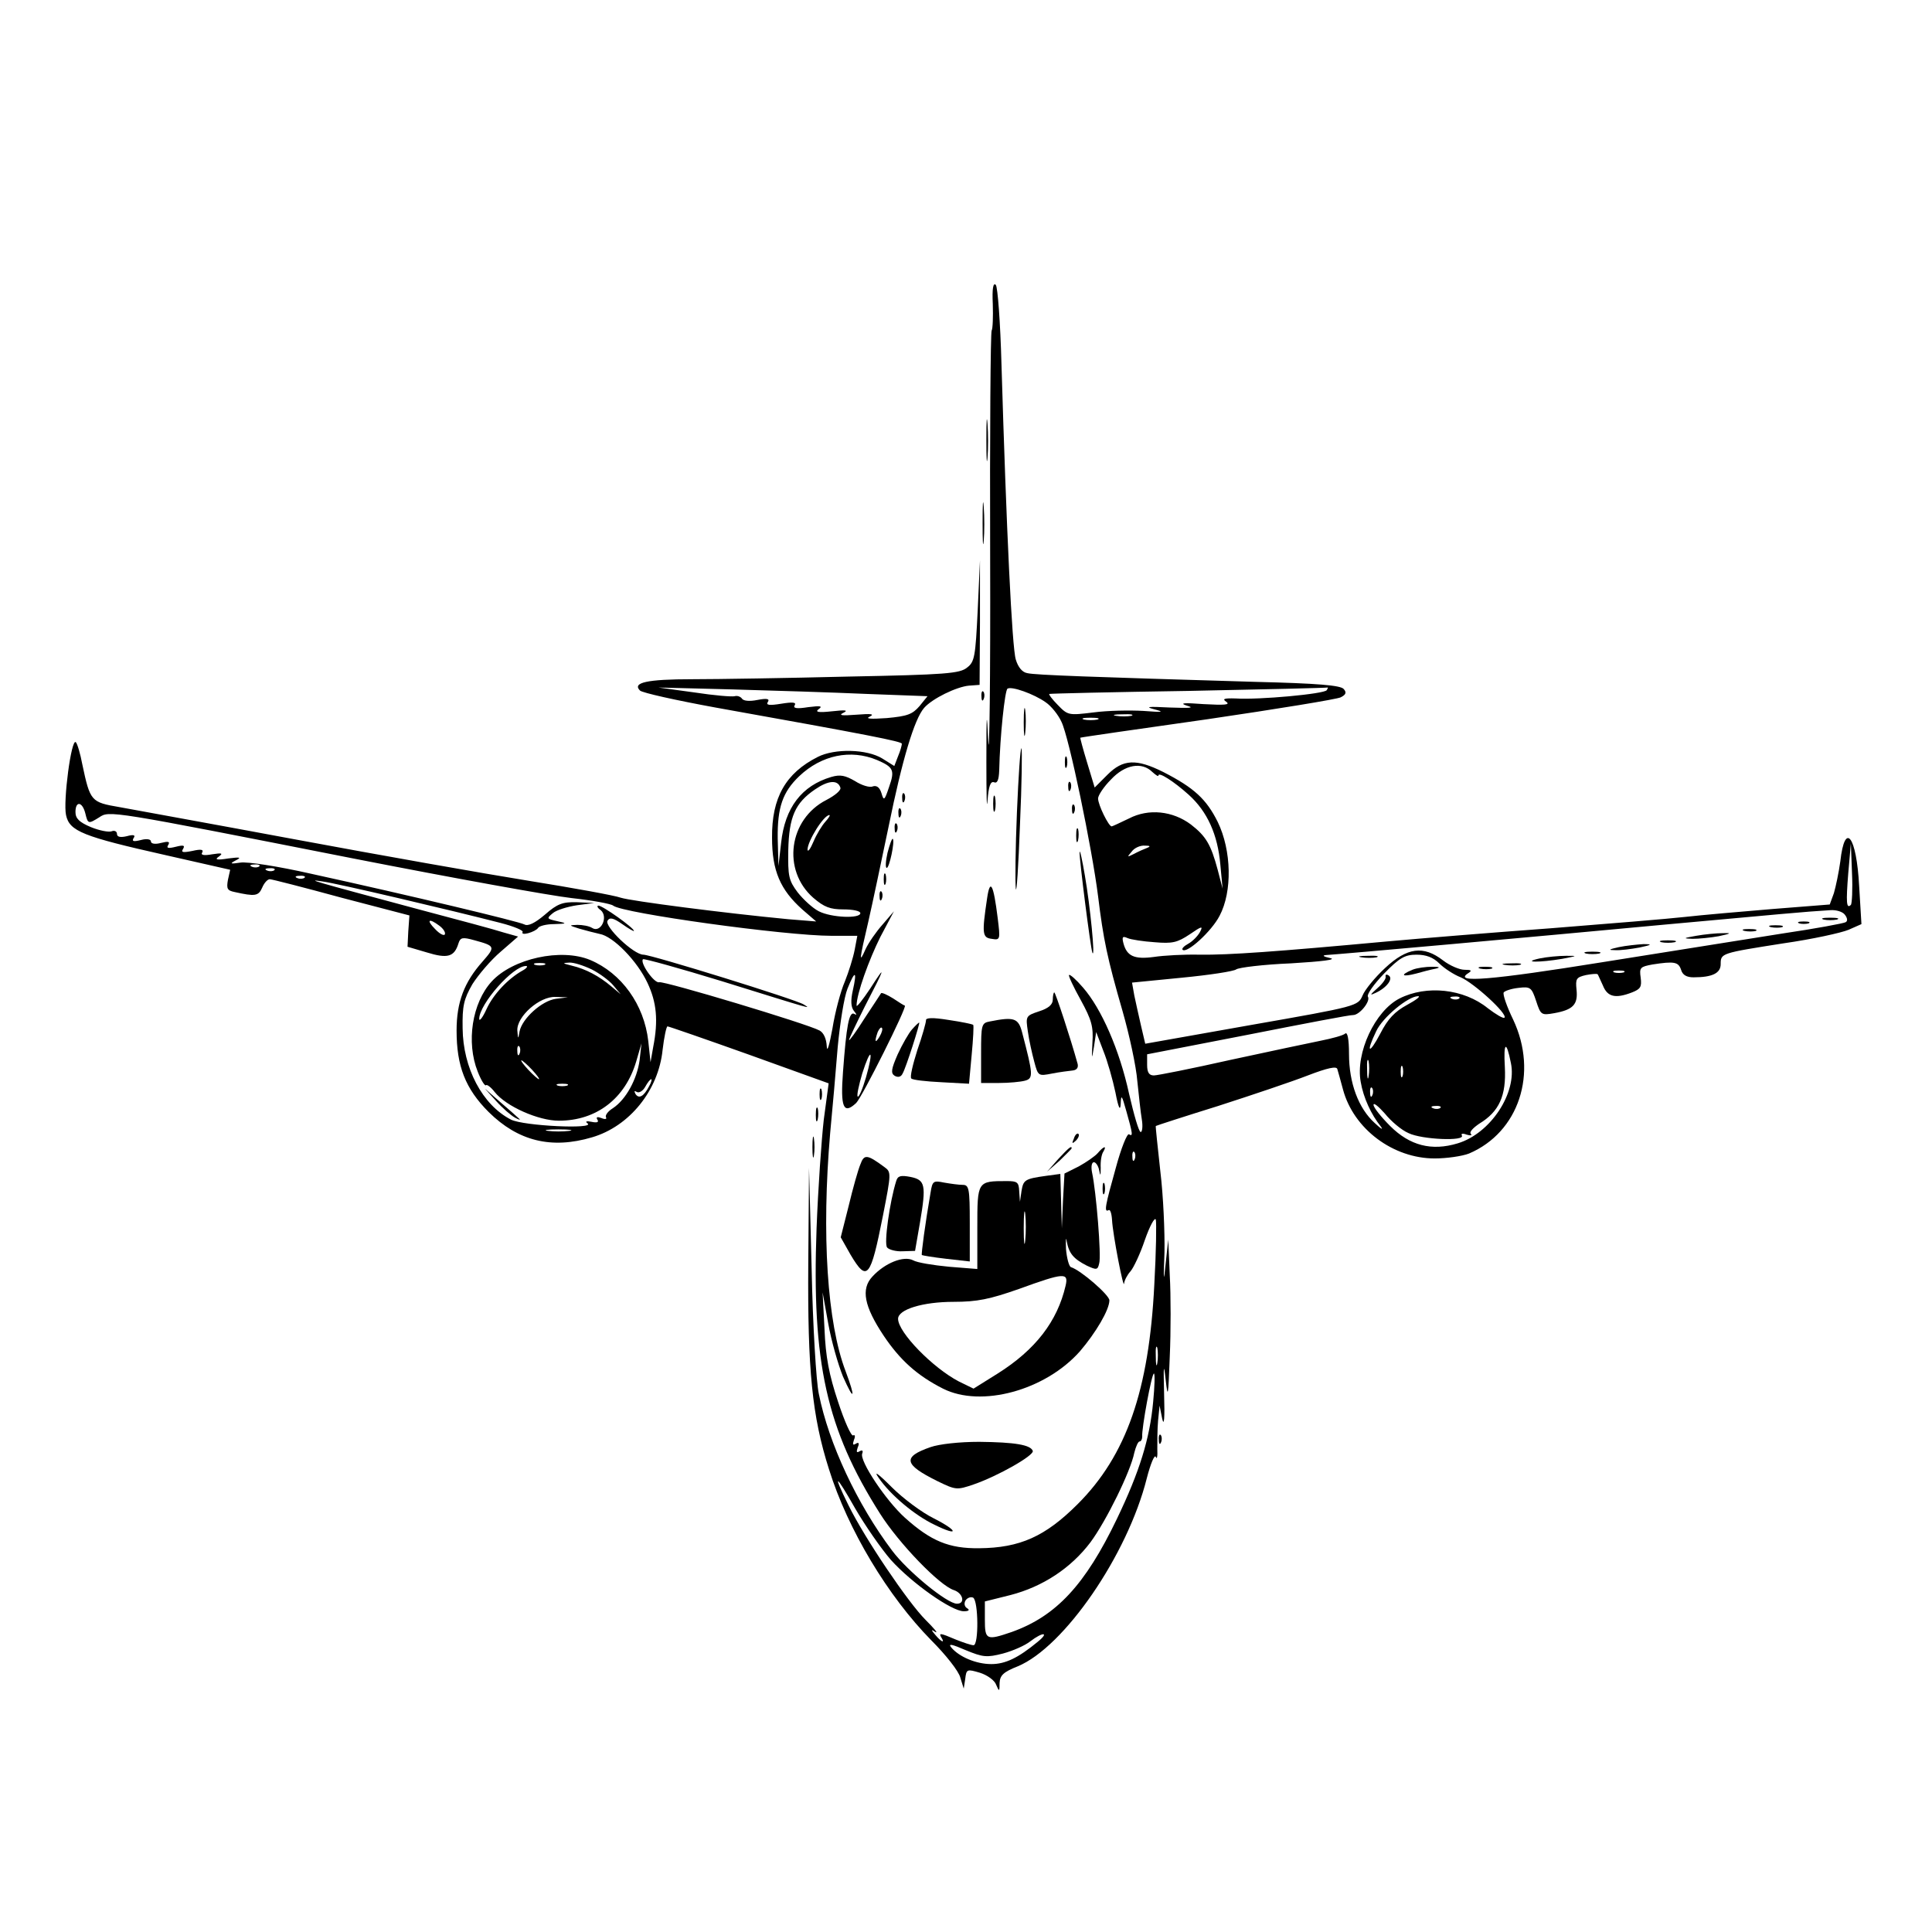 <?xml version="1.0" standalone="no"?>
<!DOCTYPE svg PUBLIC "-//W3C//DTD SVG 20010904//EN"
 "http://www.w3.org/TR/2001/REC-SVG-20010904/DTD/svg10.dtd">
<svg version="1.0" xmlns="http://www.w3.org/2000/svg"
 width="512pt" height="512pt" viewBox="0 0 512 512"
 preserveAspectRatio="xMidYMid meet">
<g transform="translate(0,512) scale(0.1,-0.1)"
fill="#000000" stroke="none">
<path d="M2631 4314 c1 -33 0 -65 -3 -70 -3 -5 -5 -274 -4 -599 1 -324 -2
-545 -5 -490 -4 87 -5 80 -5 -55 0 -85 1 -131 3 -102 3 39 8 52 17 49 9 -4 13
6 14 31 2 91 15 213 22 217 11 7 70 -14 101 -36 15 -10 34 -34 42 -52 20 -40
81 -335 97 -462 14 -114 24 -163 65 -305 18 -63 36 -146 39 -185 4 -38 9 -85
12 -102 3 -18 1 -33 -3 -33 -5 0 -18 46 -31 102 -25 115 -73 225 -122 281 -18
21 -35 36 -37 33 -2 -2 12 -32 31 -66 29 -53 34 -71 31 -114 -2 -44 -2 -46 4
-11 l6 40 19 -50 c11 -27 25 -77 32 -110 8 -42 13 -51 14 -30 1 26 3 23 15
-20 17 -60 18 -68 7 -61 -5 3 -21 -37 -35 -89 -28 -100 -32 -119 -19 -112 4 3
8 -9 9 -26 2 -39 31 -188 32 -168 1 8 8 22 17 32 8 9 26 47 38 83 13 37 26 61
29 54 2 -8 1 -85 -4 -173 -14 -280 -74 -452 -203 -581 -86 -86 -153 -116 -261
-117 -80 -1 -128 19 -197 81 -50 45 -121 151 -113 170 3 8 0 10 -7 6 -8 -5 -9
-2 -5 10 5 11 3 15 -5 10 -8 -5 -9 -2 -5 10 4 9 3 15 -2 12 -5 -3 -23 37 -40
89 -24 72 -33 119 -36 193 l-5 97 15 -83 c8 -45 26 -108 39 -140 30 -68 34
-58 7 14 -49 128 -64 363 -41 631 6 62 15 165 20 228 6 63 17 133 26 155 20
50 26 48 14 -5 -6 -27 -5 -44 3 -54 8 -10 8 -12 1 -8 -14 8 -21 -32 -30 -154
-7 -93 1 -114 35 -82 16 16 135 254 129 258 -2 0 -16 9 -31 19 -16 10 -30 16
-32 14 -1 -2 -21 -32 -44 -67 -22 -35 -41 -61 -41 -57 0 3 19 43 42 89 55 106
57 114 14 47 -20 -30 -36 -50 -36 -45 0 31 33 122 63 182 l36 68 -30 -35 c-17
-19 -37 -48 -45 -65 -18 -41 -17 -30 7 72 11 48 35 162 54 253 36 177 68 284
94 314 22 25 86 56 119 59 l28 2 1 165 0 165 -6 -133 c-6 -121 -8 -136 -28
-151 -19 -16 -57 -19 -315 -24 -161 -4 -347 -7 -413 -7 -121 0 -160 -9 -139
-30 6 -6 96 -26 200 -45 408 -73 494 -90 494 -96 0 -4 -4 -19 -10 -33 l-10
-26 -32 20 c-41 25 -126 27 -171 4 -85 -43 -122 -108 -121 -214 0 -88 22 -138
80 -190 l37 -32 -74 6 c-168 16 -416 48 -444 57 -16 6 -127 26 -245 45 -118
19 -395 68 -615 109 -220 41 -431 79 -468 86 -76 13 -78 15 -99 114 -5 27 -13
54 -17 58 -12 12 -34 -157 -26 -193 9 -43 45 -57 263 -106 l172 -39 -6 -27
c-4 -23 -2 -28 18 -32 54 -12 63 -11 73 12 5 12 14 22 20 22 5 0 91 -22 190
-49 l180 -47 -3 -42 -2 -41 51 -15 c55 -17 73 -12 84 24 5 16 11 17 43 8 55
-15 55 -17 21 -56 -49 -55 -69 -108 -69 -183 0 -94 23 -154 85 -216 78 -77
166 -99 274 -67 99 29 176 124 187 232 4 34 10 62 13 62 3 0 101 -34 216 -75
l211 -76 -13 -97 c-6 -53 -15 -182 -19 -287 -13 -356 26 -532 168 -756 50 -79
158 -191 196 -203 24 -8 31 -36 8 -36 -26 0 -131 86 -172 141 -92 122 -168
284 -194 415 -7 32 -16 181 -19 329 l-7 270 -2 -254 c-2 -281 10 -404 55 -545
50 -160 156 -336 271 -453 38 -38 73 -82 77 -99 l9 -29 4 26 c3 26 5 26 39 16
19 -6 39 -20 43 -32 8 -19 9 -18 9 5 1 20 10 29 48 44 123 51 291 295 342 498
10 39 21 65 24 57 3 -8 5 2 4 21 0 19 0 53 2 75 l4 40 7 -35 c5 -22 7 3 5 65
-2 76 -1 85 4 40 6 -54 7 -47 11 60 3 66 3 163 0 215 l-4 95 -7 -65 c-5 -52
-6 -45 -3 31 1 53 -3 149 -11 215 -7 65 -13 119 -12 120 1 1 75 25 165 53 90
29 197 65 238 81 52 20 76 25 78 17 2 -7 9 -31 15 -54 28 -105 133 -183 243
-183 32 0 73 6 91 13 132 56 184 213 117 355 -17 35 -28 67 -25 72 3 4 20 10
39 12 32 4 35 1 47 -35 12 -37 14 -38 48 -32 50 9 63 23 59 62 -3 29 -1 33 25
39 16 3 29 4 31 2 1 -1 7 -15 14 -30 12 -30 33 -35 77 -18 23 9 26 15 23 39
-4 27 -1 29 31 35 58 9 69 7 76 -14 4 -14 15 -20 33 -20 50 0 72 11 72 35 0
29 1 29 166 55 77 11 154 28 173 36 l34 15 -6 100 c-7 134 -38 174 -50 66 -4
-29 -12 -67 -17 -84 l-11 -30 -152 -12 c-84 -7 -188 -16 -232 -21 -44 -5 -204
-18 -355 -30 -151 -11 -347 -27 -435 -35 -293 -27 -419 -36 -495 -35 -41 1
-96 -2 -122 -6 -52 -7 -72 2 -81 37 -4 16 -2 19 11 13 9 -4 42 -9 72 -11 47
-4 60 -1 93 21 32 22 36 23 27 6 -6 -11 -20 -25 -31 -31 -11 -6 -18 -13 -15
-16 11 -11 77 49 98 90 34 64 32 173 -5 249 -30 60 -62 90 -144 132 -72 36
-107 34 -148 -7 l-34 -34 -20 66 c-11 36 -19 66 -18 66 1 1 153 23 337 49 184
27 343 53 353 58 14 7 16 13 8 22 -8 10 -71 15 -234 19 -440 13 -582 18 -604
23 -14 2 -25 16 -31 36 -10 31 -25 346 -38 783 -3 111 -10 204 -15 210 -7 7
-10 -10 -8 -51z m-334 -1033 l161 -6 -21 -26 c-19 -22 -32 -27 -87 -32 -43 -3
-58 -2 -45 4 14 7 3 8 -35 5 -39 -3 -49 -2 -35 5 14 7 6 8 -30 4 -37 -4 -46
-2 -35 6 11 8 4 9 -28 5 -31 -5 -41 -3 -36 5 5 8 -5 9 -36 4 -31 -5 -41 -4
-35 5 5 8 -2 10 -28 5 -20 -4 -37 -3 -41 4 -4 5 -12 8 -19 6 -7 -2 -55 2 -107
10 l-95 13 195 -5 c107 -3 268 -8 357 -12z m1219 10 c-6 -10 -180 -26 -241
-22 -31 1 -37 -1 -25 -9 11 -8 -5 -9 -60 -6 -52 4 -66 3 -45 -4 22 -6 10 -7
-45 -5 -58 3 -67 2 -40 -5 27 -7 21 -8 -30 -4 -36 2 -95 1 -132 -4 -66 -8 -68
-8 -95 20 -15 15 -25 29 -22 29 2 1 168 5 369 8 201 4 366 8 368 9 2 1 1 -2
-2 -7z m-518 -68 c-10 -2 -28 -2 -40 0 -13 2 -5 4 17 4 22 1 32 -1 23 -4z
m-90 -10 c-10 -2 -26 -2 -35 0 -10 3 -2 5 17 5 19 0 27 -2 18 -5z m-584 -107
c44 -19 48 -27 32 -72 -12 -36 -14 -37 -20 -16 -5 16 -13 21 -23 18 -8 -4 -30
3 -47 14 -26 15 -39 18 -63 11 -78 -23 -123 -81 -133 -175 l-7 -61 -2 73 c-1
82 13 123 57 165 59 56 136 72 206 43z m730 -32 c9 -8 16 -13 16 -9 0 10 40
-15 80 -51 50 -45 77 -106 84 -185 l6 -64 -13 50 c-18 67 -31 89 -71 120 -48
36 -112 43 -164 16 -23 -11 -44 -21 -46 -21 -8 0 -36 57 -36 74 0 8 15 31 34
50 37 40 82 48 110 20z m-827 -41 c3 -7 -14 -21 -37 -33 -100 -51 -118 -186
-35 -259 29 -25 45 -31 80 -31 25 0 45 -4 45 -10 0 -15 -77 -12 -110 5 -16 8
-41 31 -56 50 -24 32 -26 43 -25 112 2 88 18 125 71 161 35 24 60 26 67 5z
m-2001 -68 c7 -29 8 -29 37 -11 27 18 24 19 673 -109 265 -52 525 -99 579
-105 54 -6 104 -15 110 -20 24 -20 456 -80 579 -80 l68 0 -7 -37 c-4 -21 -16
-59 -26 -84 -11 -25 -26 -81 -33 -125 -8 -43 -14 -65 -15 -47 -1 20 -8 36 -19
42 -33 18 -413 132 -425 128 -13 -4 -52 52 -43 61 3 2 97 -24 208 -58 251 -78
237 -74 218 -62 -20 13 -404 132 -425 132 -26 0 -104 75 -95 90 6 10 16 7 39
-9 17 -12 31 -20 31 -18 0 8 -83 67 -94 67 -5 0 -3 -6 6 -12 21 -18 0 -62 -23
-47 -8 5 -25 8 -39 8 -23 -1 -23 -1 5 -10 17 -5 41 -11 54 -14 36 -6 100 -72
127 -130 24 -51 29 -99 15 -170 l-7 -40 -6 56 c-11 97 -71 180 -154 215 -77
32 -205 4 -261 -57 -52 -57 -68 -161 -37 -239 9 -23 19 -39 22 -36 2 3 13 -5
23 -18 30 -38 116 -76 170 -76 100 0 176 59 205 157 l14 48 -5 -45 c-7 -50
-36 -104 -71 -127 -13 -8 -21 -19 -18 -24 3 -5 -3 -6 -12 -2 -11 4 -15 3 -11
-4 5 -7 -1 -9 -15 -6 -14 3 -18 1 -11 -4 22 -16 -170 -7 -203 10 -76 39 -127
137 -128 242 -1 59 3 77 26 117 16 25 49 64 75 86 l46 40 -39 11 c-21 7 -122
34 -224 61 -287 77 -301 81 -255 74 38 -5 340 -76 472 -110 35 -9 61 -20 58
-24 -3 -5 4 -6 15 -3 11 3 23 9 26 14 3 5 22 10 42 10 35 1 36 2 8 8 -27 6
-28 7 -11 21 9 8 38 17 64 21 l46 6 -46 2 c-38 1 -52 -4 -85 -33 -27 -23 -45
-31 -54 -26 -15 8 -299 76 -568 135 -84 19 -167 32 -185 29 -27 -4 -29 -3 -12
6 16 8 11 9 -20 5 -31 -5 -37 -3 -25 5 12 9 8 10 -18 6 -22 -4 -31 -2 -26 5 4
8 -4 9 -26 4 -25 -5 -31 -4 -25 5 6 10 1 11 -19 6 -20 -5 -26 -4 -20 5 5 9 0
10 -20 5 -15 -4 -26 -2 -26 4 0 6 -11 8 -26 4 -20 -5 -25 -4 -20 5 6 8 0 10
-18 5 -17 -4 -26 -2 -26 6 0 7 -7 10 -14 7 -8 -3 -33 2 -55 11 -31 13 -41 23
-41 40 0 30 18 28 26 -3z m1961 -23 c-9 -10 -23 -33 -31 -52 -8 -19 -15 -29
-16 -22 0 23 43 92 58 92 3 0 -2 -8 -11 -18z m853 -69 c-8 -3 -24 -10 -35 -16
-18 -9 -19 -9 -6 6 7 10 23 17 35 16 14 0 16 -2 6 -6z m1865 -151 c-12 -12
-13 7 -7 83 l7 80 3 -79 c2 -43 0 -81 -3 -84z m-4218 102 c-3 -3 -12 -4 -19
-1 -8 3 -5 6 6 6 11 1 17 -2 13 -5z m40 -10 c-3 -3 -12 -4 -19 -1 -8 3 -5 6 6
6 11 1 17 -2 13 -5z m80 -20 c-3 -3 -12 -4 -19 -1 -8 3 -5 6 6 6 11 1 17 -2
13 -5z m4082 -98 c7 -9 8 -17 2 -20 -5 -3 -80 -17 -168 -30 -87 -14 -302 -48
-477 -76 -292 -47 -397 -56 -355 -29 11 7 8 9 -10 9 -13 0 -39 11 -57 25 -52
40 -95 34 -153 -20 -27 -25 -54 -58 -60 -73 -12 -28 -14 -29 -294 -78 l-282
-50 -11 47 c-6 26 -14 62 -18 81 l-6 34 132 13 c73 7 138 17 144 22 7 5 72 13
145 16 84 5 123 10 104 14 -18 4 -22 7 -11 8 47 3 527 46 901 81 297 27 368
34 436 38 15 1 32 -4 38 -12z m-3725 -29 c11 -8 17 -18 15 -23 -2 -5 -14 1
-26 14 -24 24 -17 30 11 9z m2650 -100 c13 -13 39 -30 57 -37 35 -15 125 -97
116 -107 -3 -3 -23 9 -44 25 -64 52 -163 62 -234 26 -65 -33 -117 -144 -103
-221 7 -42 28 -87 53 -118 8 -11 1 -7 -16 9 -43 39 -68 106 -68 183 0 39 -4
59 -10 54 -5 -5 -35 -13 -65 -19 -30 -6 -138 -29 -240 -51 -102 -23 -193 -41
-202 -41 -13 0 -18 8 -18 28 l0 28 268 52 c147 29 272 53 278 52 17 0 47 37
39 49 -3 6 16 33 43 61 41 42 55 50 86 50 25 0 44 -7 60 -23z m-2371 -4 c-7
-2 -19 -2 -25 0 -7 3 -2 5 12 5 14 0 19 -2 13 -5z m125 -12 c20 -10 46 -29 57
-42 l20 -24 -25 21 c-32 27 -67 46 -105 55 -24 6 -26 7 -7 8 12 1 39 -8 60
-18z m-183 -3 c-38 -21 -78 -63 -96 -103 -10 -22 -19 -33 -19 -25 0 39 90 141
124 140 6 0 2 -6 -9 -12z m2918 -5 c-7 -2 -19 -2 -25 0 -7 3 -2 5 12 5 14 0
19 -2 13 -5z m-2830 -70 c-37 -5 -89 -52 -96 -86 -4 -22 -4 -22 -6 2 -2 37 59
91 101 89 l33 -1 -32 -4z m2256 -16 c-33 -18 -51 -37 -71 -76 -30 -57 -39 -52
-11 6 17 37 85 93 111 93 8 0 -5 -10 -29 -23z m138 17 c-3 -3 -12 -4 -19 -1
-8 3 -5 6 6 6 11 1 17 -2 13 -5z m-1536 -101 c-12 -20 -14 -14 -5 12 4 9 9 14
11 11 3 -2 0 -13 -6 -23z m1673 -70 c17 -79 -54 -187 -141 -213 -69 -21 -127
-6 -179 46 -24 24 -44 49 -44 56 0 7 13 -4 30 -23 16 -20 44 -44 63 -52 35
-17 151 -22 141 -6 -3 5 3 6 13 2 10 -3 15 -2 11 2 -5 5 6 16 22 27 53 32 72
74 68 150 -4 67 4 72 16 11z m-2627 25 c-3 -8 -6 -5 -6 6 -1 11 2 17 5 13 3
-3 4 -12 1 -19z m918 -63 c-9 -31 -19 -54 -22 -51 -3 3 3 30 12 61 23 72 31
64 10 -10z m1332 3 c-2 -13 -4 -5 -4 17 -1 22 1 32 4 23 2 -10 2 -28 0 -40z
m-2217 17 c13 -14 21 -25 18 -25 -2 0 -15 11 -28 25 -13 14 -21 25 -18 25 2 0
15 -11 28 -25z m2307 -17 c-3 -7 -5 -2 -5 12 0 14 2 19 5 13 2 -7 2 -19 0 -25z
m-1997 -27 c-14 -27 -27 -34 -36 -20 -4 8 -3 9 4 5 6 -3 16 3 22 14 6 11 13
20 16 20 2 0 0 -9 -6 -19z m-217 2 c-7 -2 -19 -2 -25 0 -7 3 -2 5 12 5 14 0
19 -2 13 -5z m2134 -25 c-3 -8 -6 -5 -6 6 -1 11 2 17 5 13 3 -3 4 -12 1 -19z
m180 -34 c-3 -3 -12 -4 -19 -1 -8 3 -5 6 6 6 11 1 17 -2 13 -5z m-2309 -61
c-16 -2 -40 -2 -55 0 -16 2 -3 4 27 4 30 0 43 -2 28 -4z m1499 -75 c-3 -8 -6
-5 -6 6 -1 11 2 17 5 13 3 -3 4 -12 1 -19z m60 -540 c-2 -13 -4 -5 -4 17 -1
22 1 32 4 23 2 -10 2 -28 0 -40z m-11 -103 c-9 -98 -36 -185 -96 -310 -84
-175 -161 -258 -279 -300 -67 -23 -71 -21 -71 33 l0 48 68 17 c85 22 160 71
212 140 42 57 106 187 116 237 4 16 10 30 14 30 4 0 7 6 7 13 -2 20 25 167 31
167 3 0 2 -34 -2 -75z m-695 -419 c56 -62 161 -136 193 -136 13 0 17 3 9 8 -7
4 -9 13 -4 21 5 7 14 10 20 7 14 -9 15 -126 1 -126 -6 0 -27 7 -47 15 -42 18
-46 18 -38 5 10 -16 -1 -11 -16 7 -12 14 -12 16 0 8 8 -4 -4 10 -26 32 -47 47
-161 216 -204 303 -44 89 -35 85 17 -7 26 -45 69 -107 95 -137z m389 -217
c-52 -43 -86 -59 -123 -59 -40 0 -85 19 -106 44 -9 11 1 9 38 -7 46 -19 56
-20 99 -9 26 7 58 21 72 32 34 26 52 25 20 -1z"/>
<path d="M1315 2202 c17 -19 39 -38 50 -44 11 -6 16 -7 10 -2 -5 5 -28 25 -50
44 l-40 35 30 -33z"/>
<path d="M4833 2683 c9 -2 25 -2 35 0 9 3 1 5 -18 5 -19 0 -27 -2 -17 -5z"/>
<path d="M4768 2673 c6 -2 18 -2 25 0 6 3 1 5 -13 5 -14 0 -19 -2 -12 -5z"/>
<path d="M4693 2663 c9 -2 23 -2 30 0 6 3 -1 5 -18 5 -16 0 -22 -2 -12 -5z"/>
<path d="M4623 2653 c9 -2 23 -2 30 0 6 3 -1 5 -18 5 -16 0 -22 -2 -12 -5z"/>
<path d="M4495 2640 c-34 -6 -36 -7 -10 -8 17 0 48 3 70 7 33 7 35 9 10 8 -16
0 -48 -3 -70 -7z"/>
<path d="M4403 2623 c9 -2 25 -2 35 0 9 3 1 5 -18 5 -19 0 -27 -2 -17 -5z"/>
<path d="M4290 2610 c-27 -6 -29 -8 -10 -8 14 -1 43 3 65 7 33 7 35 9 10 9
-16 -1 -46 -4 -65 -8z"/>
<path d="M4203 2593 c9 -2 25 -2 35 0 9 3 1 5 -18 5 -19 0 -27 -2 -17 -5z"/>
<path d="M3608 2583 c12 -2 30 -2 40 0 9 3 -1 5 -23 4 -22 0 -30 -2 -17 -4z"/>
<path d="M4080 2580 c-50 -11 1 -11 60 -1 41 8 42 8 10 8 -19 0 -51 -3 -70 -7z"/>
<path d="M3988 2563 c12 -2 30 -2 40 0 9 3 -1 5 -23 4 -22 0 -30 -2 -17 -4z"/>
<path d="M3923 2553 c9 -2 23 -2 30 0 6 3 -1 5 -18 5 -16 0 -22 -2 -12 -5z"/>
<path d="M3743 2550 c-34 -14 -28 -20 10 -10 17 5 41 11 52 13 13 3 10 5 -10
5 -16 0 -40 -3 -52 -8z"/>
<path d="M3672 2532 c2 -5 -8 -19 -22 -31 -20 -18 -21 -20 -4 -12 30 14 47 38
34 46 -6 4 -9 2 -8 -3z"/>
<path d="M2614 3955 c0 -49 1 -71 3 -48 2 23 2 64 0 90 -2 26 -3 8 -3 -42z"/>
<path d="M2604 3735 c0 -49 1 -71 3 -48 2 23 2 64 0 90 -2 26 -3 8 -3 -42z"/>
<path d="M2601 3274 c0 -11 3 -14 6 -6 3 7 2 16 -1 19 -3 4 -6 -2 -5 -13z"/>
<path d="M2713 3205 c0 -33 2 -45 4 -27 2 18 2 45 0 60 -2 15 -4 0 -4 -33z"/>
<path d="M2695 2968 c-4 -95 -5 -186 -3 -203 2 -16 7 59 11 169 5 109 6 200 4
203 -3 2 -8 -74 -12 -169z"/>
<path d="M2822 3100 c0 -14 2 -19 5 -12 2 6 2 18 0 25 -3 6 -5 1 -5 -13z"/>
<path d="M2831 3034 c0 -11 3 -14 6 -6 3 7 2 16 -1 19 -3 4 -6 -2 -5 -13z"/>
<path d="M2391 3004 c0 -11 3 -14 6 -6 3 7 2 16 -1 19 -3 4 -6 -2 -5 -13z"/>
<path d="M2632 2990 c0 -19 2 -27 5 -17 2 9 2 25 0 35 -3 9 -5 1 -5 -18z"/>
<path d="M2841 2974 c0 -11 3 -14 6 -6 3 7 2 16 -1 19 -3 4 -6 -2 -5 -13z"/>
<path d="M2381 2964 c0 -11 3 -14 6 -6 3 7 2 16 -1 19 -3 4 -6 -2 -5 -13z"/>
<path d="M2371 2924 c0 -11 3 -14 6 -6 3 7 2 16 -1 19 -3 4 -6 -2 -5 -13z"/>
<path d="M2852 2905 c0 -16 2 -22 5 -12 2 9 2 23 0 30 -3 6 -5 -1 -5 -18z"/>
<path d="M2352 2860 c-5 -22 -6 -40 -2 -40 7 0 22 71 16 77 -2 2 -8 -14 -14
-37z"/>
<path d="M2861 2862 c-1 -18 29 -254 34 -267 8 -17 -6 125 -20 205 -7 41 -13
69 -14 62z"/>
<path d="M2342 2790 c0 -14 2 -19 5 -12 2 6 2 18 0 25 -3 6 -5 1 -5 -13z"/>
<path d="M2616 2740 c-14 -94 -13 -105 12 -108 23 -4 23 -2 16 55 -11 89 -20
107 -28 53z"/>
<path d="M2331 2744 c0 -11 3 -14 6 -6 3 7 2 16 -1 19 -3 4 -6 -2 -5 -13z"/>
<path d="M2790 2471 c0 -13 -11 -23 -36 -31 -36 -12 -36 -13 -30 -54 3 -22 11
-58 17 -80 10 -38 11 -38 47 -31 20 4 45 7 54 8 11 1 16 7 14 17 -19 69 -59
190 -62 190 -2 0 -4 -9 -4 -19z"/>
<path d="M2454 2416 c0 -6 -10 -42 -23 -79 -12 -38 -20 -71 -16 -75 3 -4 39
-8 80 -10 l73 -4 7 76 c4 42 6 79 4 80 -2 2 -31 8 -65 13 -43 7 -61 6 -60 -1z"/>
<path d="M2623 2413 c-22 -4 -23 -9 -23 -84 l0 -79 48 0 c26 0 57 3 68 6 23 6
22 16 -7 127 -10 39 -21 43 -86 30z"/>
<path d="M2417 2392 c-9 -10 -26 -40 -38 -66 -17 -39 -19 -50 -8 -57 9 -5 17
-3 21 6 9 15 47 135 44 135 -2 0 -10 -8 -19 -18z"/>
<path d="M2172 2220 c0 -14 2 -19 5 -12 2 6 2 18 0 25 -3 6 -5 1 -5 -13z"/>
<path d="M2162 2165 c0 -16 2 -22 5 -12 2 9 2 23 0 30 -3 6 -5 -1 -5 -18z"/>
<path d="M2153 2080 c0 -25 2 -35 4 -22 2 12 2 32 0 45 -2 12 -4 2 -4 -23z"/>
<path d="M2846 2103 c-6 -14 -5 -15 5 -6 7 7 10 15 7 18 -3 3 -9 -2 -12 -12z"/>
<path d="M2804 2048 l-29 -33 33 29 c17 17 32 31 32 33 0 8 -8 1 -36 -29z"/>
<path d="M2909 2064 c-7 -8 -30 -24 -50 -35 l-38 -19 -4 -72 -3 -73 -2 72 -2
72 -37 -5 c-58 -8 -61 -11 -66 -41 l-4 -28 -2 28 c-1 24 -5 27 -33 27 -78 0
-78 0 -78 -123 l0 -110 -75 6 c-42 4 -85 11 -95 17 -25 13 -75 -7 -108 -43
-31 -33 -22 -79 30 -157 43 -64 88 -105 157 -140 101 -51 271 -5 363 99 42 49
78 110 78 135 0 14 -76 80 -102 88 -5 2 -11 24 -13 48 -1 25 0 34 2 20 6 -32
18 -46 53 -64 26 -12 29 -12 33 6 6 19 -8 191 -19 241 -3 15 -1 27 5 27 5 0
12 -10 14 -22 3 -16 4 -14 4 7 -1 17 2 36 7 43 10 17 1 15 -15 -4z m-192 -231
c-2 -21 -4 -6 -4 32 0 39 2 55 4 38 2 -18 2 -50 0 -70z m107 -120 c-22 -95
-80 -170 -180 -233 l-64 -40 -39 19 c-69 36 -161 130 -161 166 0 25 66 45 147
45 63 0 96 7 173 34 121 44 132 44 124 9z"/>
<path d="M2280 2034 c-6 -14 -20 -64 -31 -110 l-21 -83 26 -46 c44 -74 53 -63
86 104 22 112 22 115 4 128 -46 34 -54 35 -64 7z"/>
<path d="M2375 1990 c-17 -54 -33 -166 -24 -176 5 -6 24 -11 41 -10 l33 1 13
75 c17 100 14 113 -25 121 -26 5 -34 3 -38 -11z"/>
<path d="M2466 1959 c-14 -81 -25 -163 -23 -165 1 -1 30 -6 65 -10 l62 -7 0
102 c0 92 -2 101 -19 101 -10 0 -32 3 -49 6 -29 6 -31 4 -36 -27z"/>
<path d="M2922 1970 c0 -14 2 -19 5 -12 2 6 2 18 0 25 -3 6 -5 1 -5 -13z"/>
<path d="M3071 1304 c0 -11 3 -14 6 -6 3 7 2 16 -1 19 -3 4 -6 -2 -5 -13z"/>
<path d="M2466 1285 c-75 -26 -71 -46 18 -90 49 -24 52 -24 96 -9 64 22 161
77 157 89 -6 16 -47 23 -142 24 -53 0 -106 -6 -129 -14z"/>
<path d="M2329 1203 c30 -44 95 -99 148 -124 65 -32 63 -16 -2 17 -31 15 -82
53 -112 83 -37 37 -49 45 -34 24z"/>
</g>
</svg>